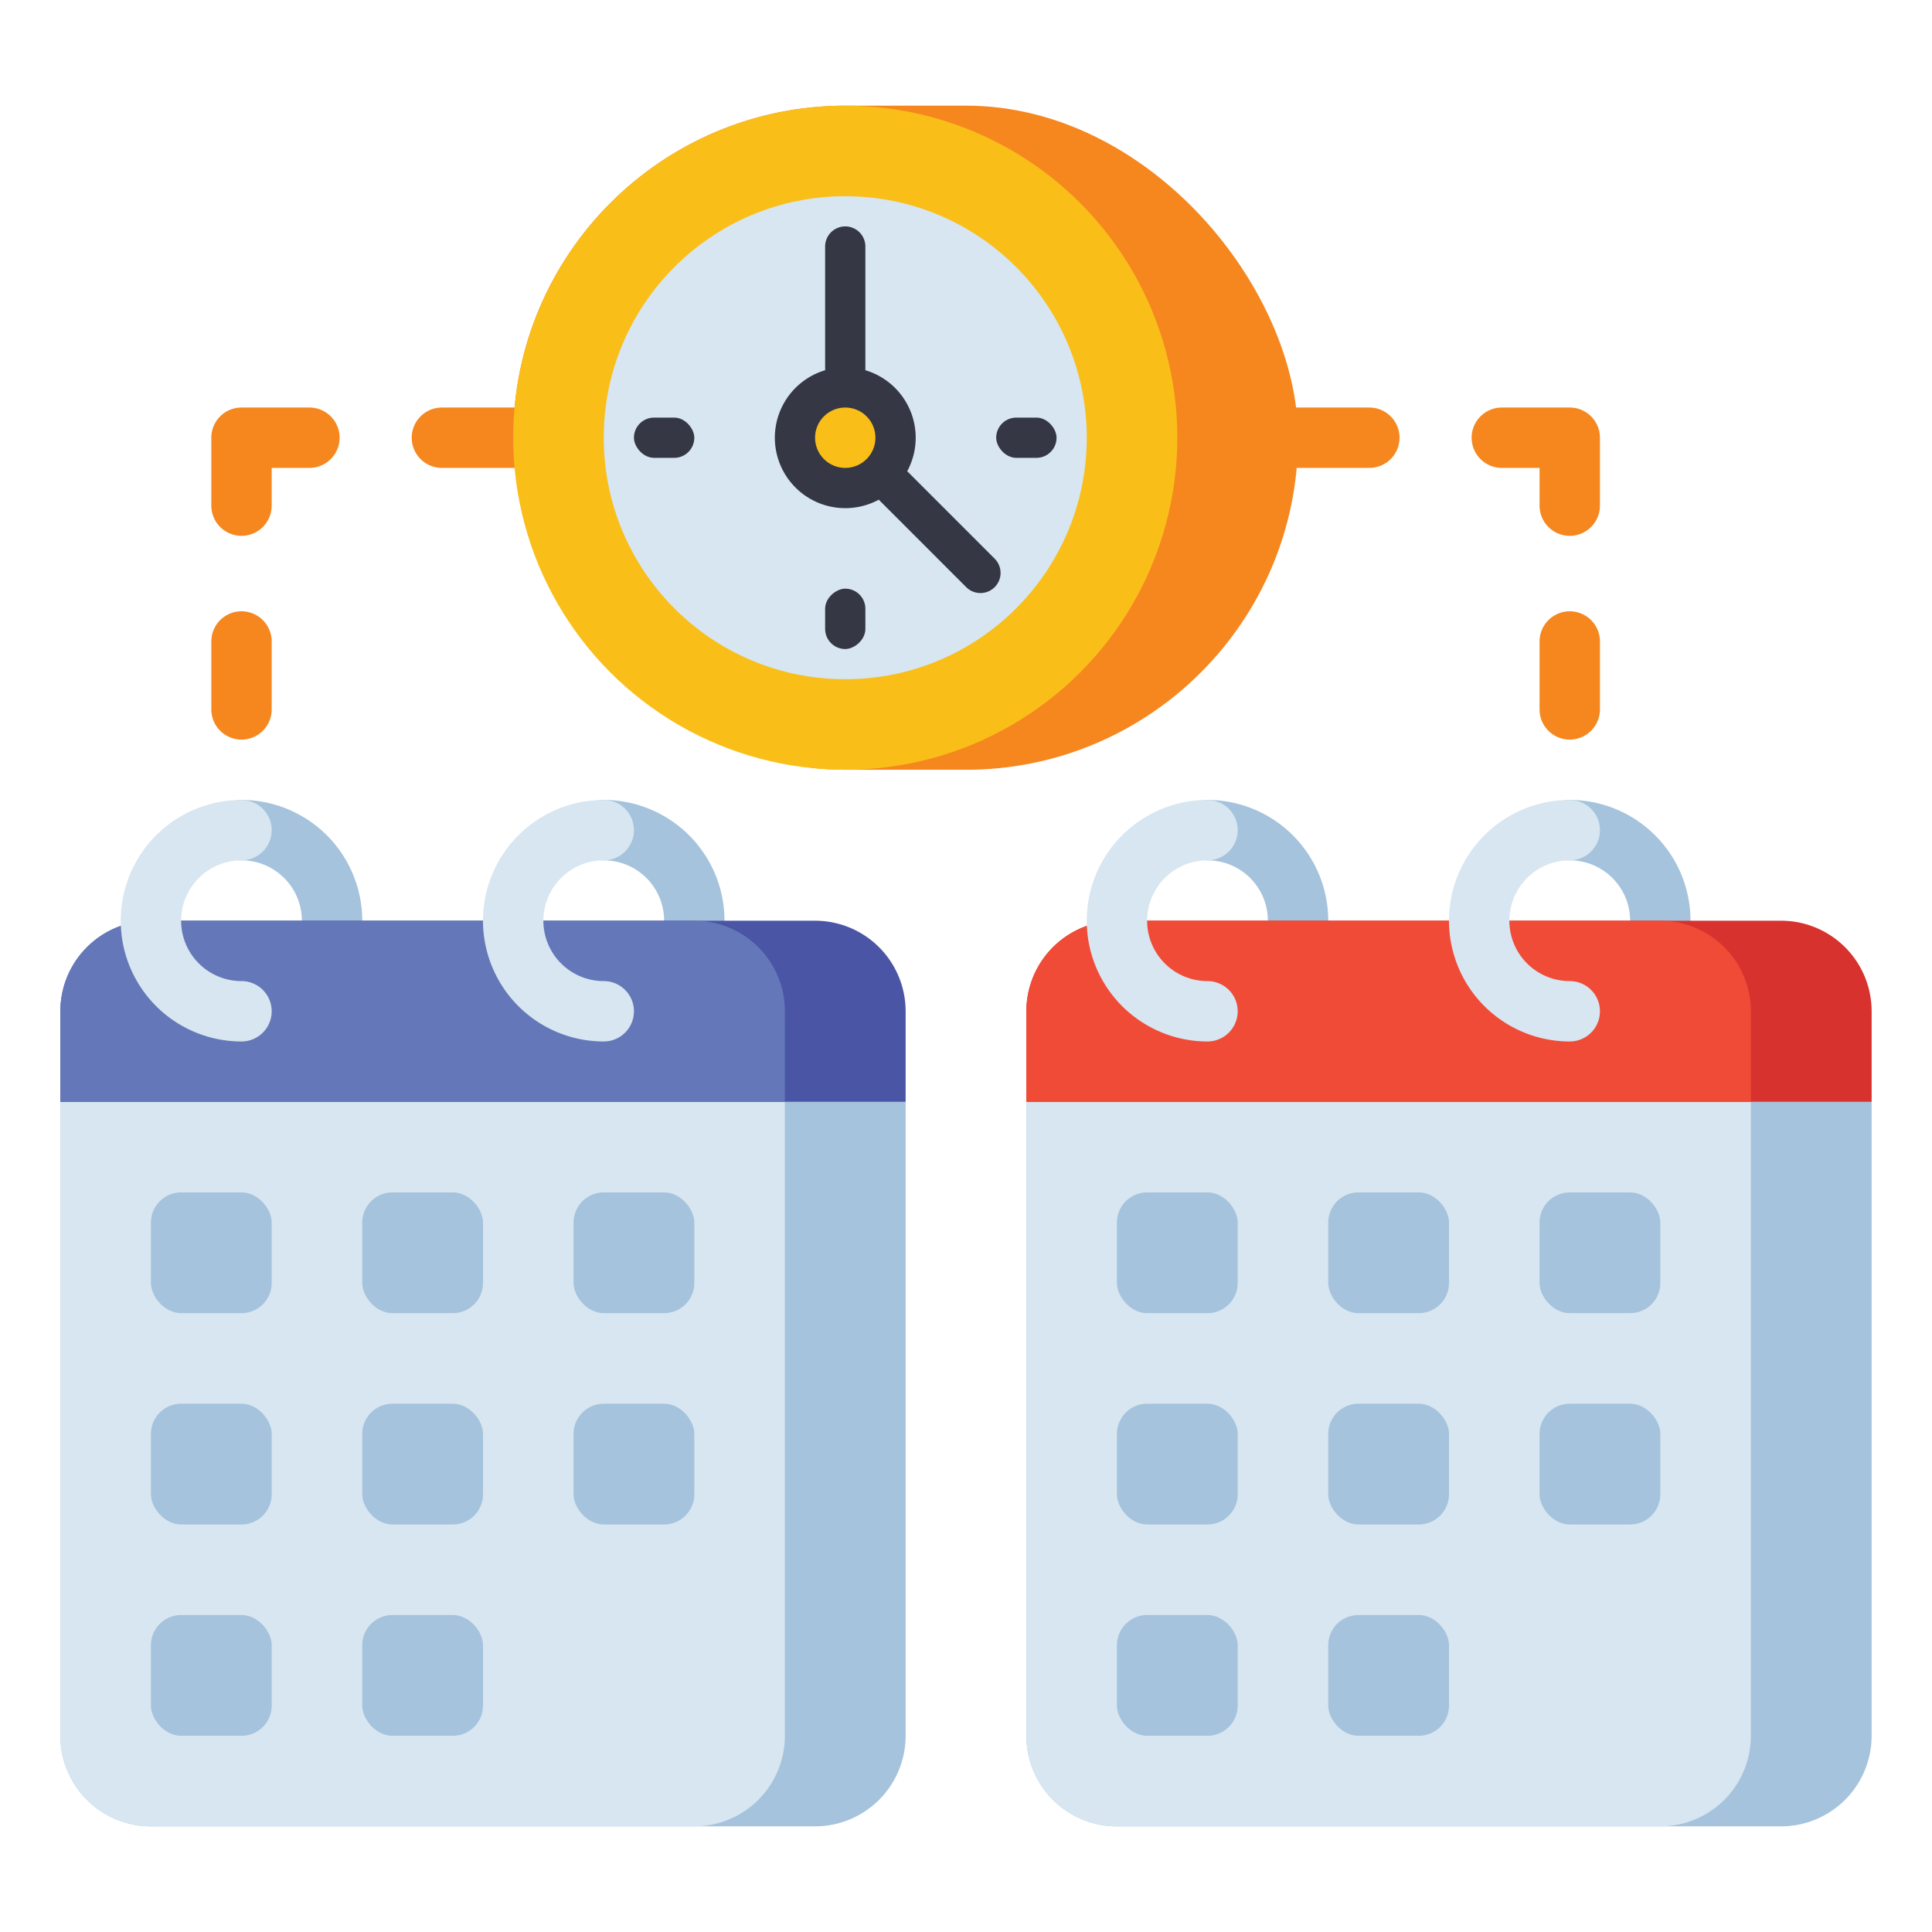<svg height="512" viewBox="0 0 512 512" width="512" xmlns="http://www.w3.org/2000/svg"><path d="m64 196a8 8 0 0 1 -8-8v-18a8 8 0 0 1 16 0v18a8 8 0 0 1 -8 8z" fill="#f5871e"/><path d="m64 142a8 8 0 0 1 -8-8v-18a8 8 0 0 1 8-8h18a8 8 0 0 1 0 16h-10v10a8 8 0 0 1 -8 8z" fill="#f5871e"/><path d="m362.889 124h-35.111a8 8 0 0 1 0-16h35.111a8 8 0 0 1 0 16zm-210.666 0h-35.112a8 8 0 1 1 0-16h35.112a8 8 0 0 1 0 16z" fill="#f5871e"/><path d="m416 142a8 8 0 0 1 -8-8v-10h-10a8 8 0 0 1 0-16h18a8 8 0 0 1 8 8v18a8 8 0 0 1 -8 8z" fill="#f5871e"/><path d="m416 196a8 8 0 0 1 -8-8v-18a8 8 0 0 1 16 0v18a8 8 0 0 1 -8 8z" fill="#f5871e"/><path d="m64 276a8 8 0 0 1 0-16 16 16 0 0 0 0-32 8 8 0 0 1 0-16 32 32 0 0 1 0 64z" fill="#a5c3dc"/><path d="m160 276a8 8 0 0 1 0-16 16 16 0 0 0 0-32 8 8 0 0 1 0-16 32 32 0 0 1 0 64z" fill="#a5c3dc"/><path d="m16 292h224a0 0 0 0 1 0 0v168a24 24 0 0 1 -24 24h-176a24 24 0 0 1 -24-24v-168a0 0 0 0 1 0 0z" fill="#a5c3dc"/><path d="m16 292h192a0 0 0 0 1 0 0v168a24 24 0 0 1 -24 24h-144a24 24 0 0 1 -24-24v-168a0 0 0 0 1 0 0z" fill="#d7e6f0"/><path d="m40 244h176a24 24 0 0 1 24 24v24a0 0 0 0 1 0 0h-224a0 0 0 0 1 0 0v-24a24 24 0 0 1 24-24z" fill="#4b55a5"/><path d="m40 244h144a24 24 0 0 1 24 24v24a0 0 0 0 1 0 0h-192a0 0 0 0 1 0 0v-24a24 24 0 0 1 24-24z" fill="#6478b9"/><path d="m160 276a32 32 0 0 1 0-64 8 8 0 0 1 0 16 16 16 0 0 0 0 32 8 8 0 0 1 0 16z" fill="#d7e6f0"/><path d="m64 276a32 32 0 0 1 0-64 8 8 0 0 1 0 16 16 16 0 0 0 0 32 8 8 0 0 1 0 16z" fill="#d7e6f0"/><g fill="#a5c3dc"><rect height="32" rx="8" width="32" x="40" y="316"/><rect height="32" rx="8" width="32" x="96" y="316"/><rect height="32" rx="8" width="32" x="152" y="316"/><rect height="32" rx="8" width="32" x="40" y="372"/><rect height="32" rx="8" width="32" x="96" y="372"/><rect height="32" rx="8" width="32" x="152" y="372"/><rect height="32" rx="8" width="32" x="40" y="428"/><rect height="32" rx="8" width="32" x="96" y="428"/><path d="m320 276a8 8 0 0 1 0-16 16 16 0 0 0 0-32 8 8 0 0 1 0-16 32 32 0 0 1 0 64z"/><path d="m416 276a8 8 0 0 1 0-16 16 16 0 0 0 0-32 8 8 0 0 1 0-16 32 32 0 0 1 0 64z"/><path d="m272 292h224a0 0 0 0 1 0 0v168a24 24 0 0 1 -24 24h-176a24 24 0 0 1 -24-24v-168a0 0 0 0 1 0 0z"/></g><path d="m272 292h192a0 0 0 0 1 0 0v168a24 24 0 0 1 -24 24h-144a24 24 0 0 1 -24-24v-168a0 0 0 0 1 0 0z" fill="#d7e6f0"/><path d="m296 244h176a24 24 0 0 1 24 24v24a0 0 0 0 1 0 0h-224a0 0 0 0 1 0 0v-24a24 24 0 0 1 24-24z" fill="#d7322d"/><path d="m296 244h144a24 24 0 0 1 24 24v24a0 0 0 0 1 0 0h-192a0 0 0 0 1 0 0v-24a24 24 0 0 1 24-24z" fill="#f04b37"/><path d="m416 276a32 32 0 0 1 0-64 8 8 0 0 1 0 16 16 16 0 0 0 0 32 8 8 0 0 1 0 16z" fill="#d7e6f0"/><path d="m320 276a32 32 0 0 1 0-64 8 8 0 0 1 0 16 16 16 0 0 0 0 32 8 8 0 0 1 0 16z" fill="#d7e6f0"/><rect fill="#a5c3dc" height="32" rx="8" width="32" x="296" y="316"/><rect fill="#a5c3dc" height="32" rx="8" width="32" x="352" y="316"/><rect fill="#a5c3dc" height="32" rx="8" width="32" x="408" y="316"/><rect fill="#a5c3dc" height="32" rx="8" width="32" x="296" y="372"/><rect fill="#a5c3dc" height="32" rx="8" width="32" x="352" y="372"/><rect fill="#a5c3dc" height="32" rx="8" width="32" x="408" y="372"/><rect fill="#a5c3dc" height="32" rx="8" width="32" x="296" y="428"/><rect fill="#a5c3dc" height="32" rx="8" width="32" x="352" y="428"/><rect fill="#f5871e" height="176" rx="88" width="208" x="136" y="28"/><circle cx="224" cy="116" fill="#fabe19" r="88"/><circle cx="224" cy="116" fill="#d7e6f0" r="64"/><path d="m263.6 148.056-23.178-23.176a18.666 18.666 0 0 0 -11.089-26.764v-32.783a5.333 5.333 0 1 0 -10.666 0v32.783a18.665 18.665 0 1 0 14.213 34.306l23.175 23.178a5.333 5.333 0 0 0 7.543-7.542z" fill="#353744"/><circle cx="224" cy="116" fill="#fabe19" r="8"/><rect fill="#353744" height="10.667" rx="5.333" width="16" x="168" y="110.667"/><rect fill="#353744" height="10.667" rx="5.333" width="16" x="264" y="110.667"/><rect fill="#353744" height="10.667" rx="5.333" transform="matrix(0 -1 1 0 60 388)" width="16" x="216" y="158.667"/></svg>